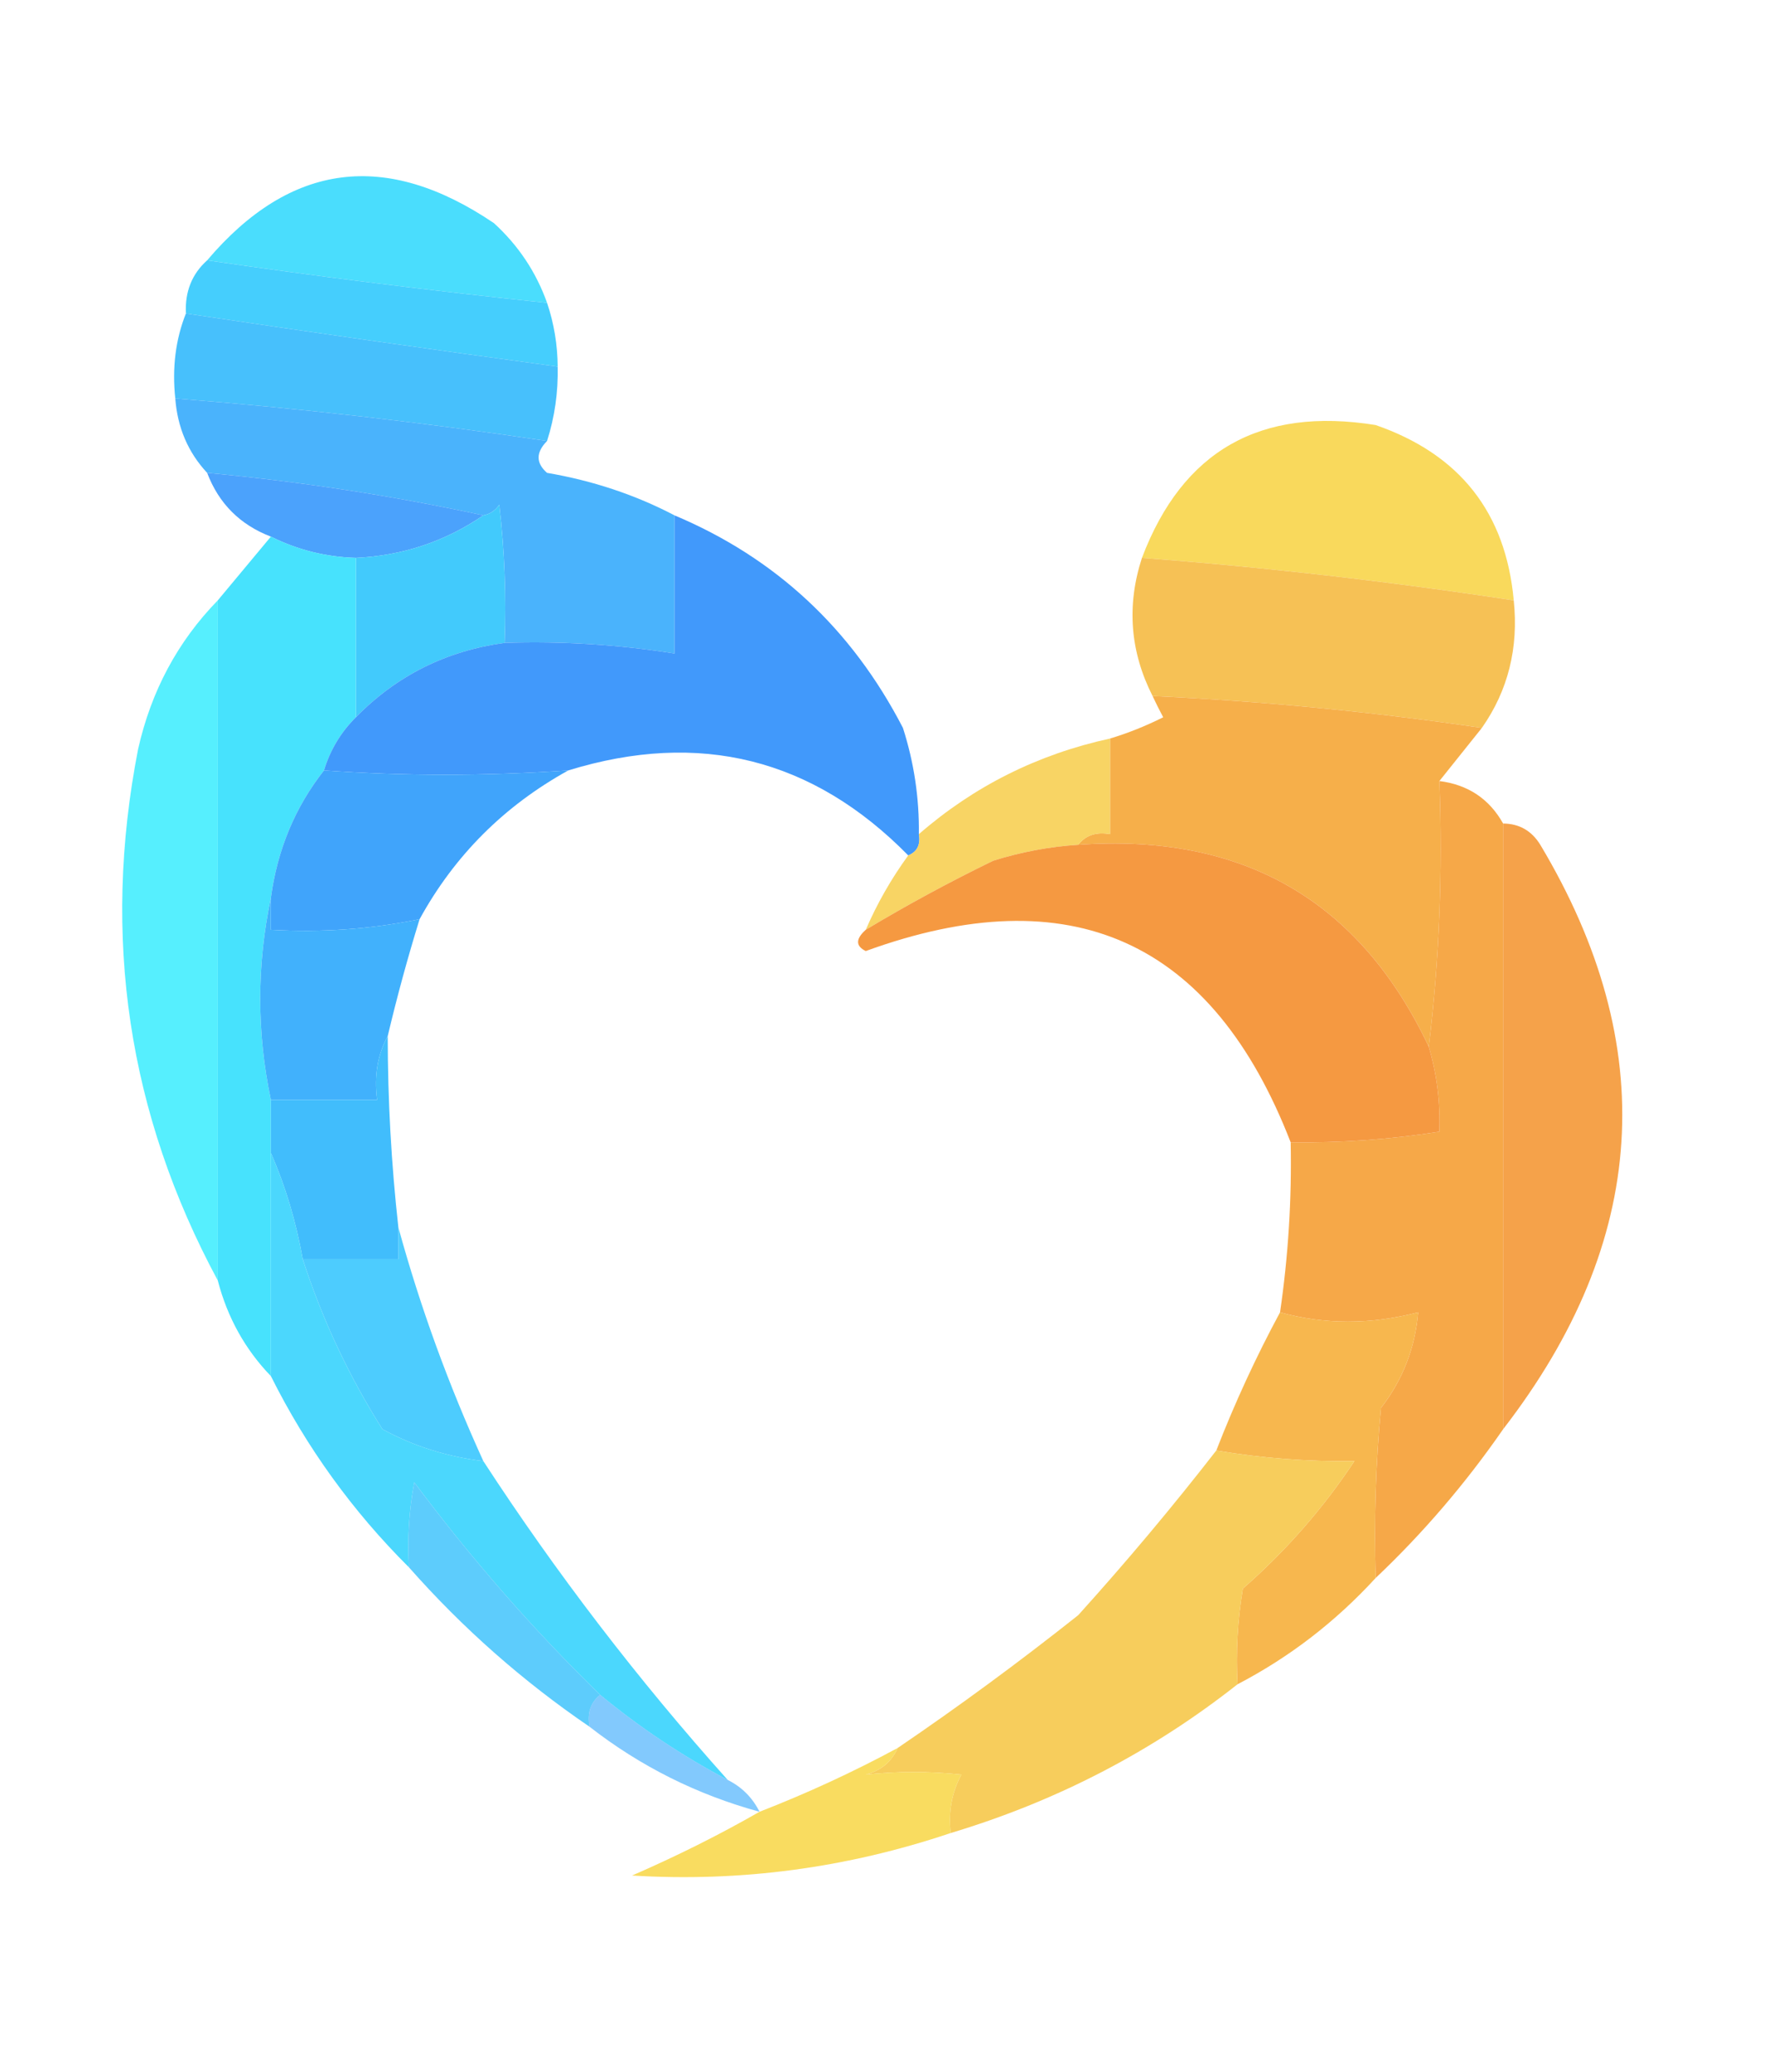 <?xml version="1.0" encoding="UTF-8"?>
<!DOCTYPE svg PUBLIC "-//W3C//DTD SVG 1.1//EN" "http://www.w3.org/Graphics/SVG/1.1/DTD/svg11.dtd">
<svg xmlns="http://www.w3.org/2000/svg" version="1.1" width="167px" height="195px" style="shape-rendering:geometricPrecision; text-rendering:geometricPrecision; image-rendering:optimizeQuality; fill-rule:evenodd; clip-rule:evenodd" xmlns:xlink="http://www.w3.org/1999/xlink">
<g><path style="opacity:0.958" fill="#43dcfd" d="M 51.5,28.5 C 40.791,27.384 30.124,26.051 19.5,24.5C 27.326,15.277 36.326,14.11 46.5,21C 48.797,23.099 50.464,25.599 51.5,28.5 Z"/></g>
<g><path style="opacity:0.977" fill="#42cdfd" d="M 19.5,24.5 C 30.124,26.051 40.791,27.384 51.5,28.5C 52.15,30.435 52.483,32.435 52.5,34.5C 40.728,32.905 29.061,31.238 17.5,29.5C 17.402,27.447 18.069,25.78 19.5,24.5 Z"/></g>
<g><path style="opacity:0.968" fill="#41befc" d="M 17.5,29.5 C 29.061,31.238 40.728,32.905 52.5,34.5C 52.552,36.903 52.219,39.236 51.5,41.5C 39.887,39.757 28.22,38.423 16.5,37.5C 16.194,34.615 16.527,31.948 17.5,29.5 Z"/></g>
<g><path style="opacity:0.952" fill="#41affc" d="M 16.5,37.5 C 28.22,38.423 39.887,39.757 51.5,41.5C 50.438,42.575 50.438,43.575 51.5,44.5C 55.813,45.236 59.813,46.57 63.5,48.5C 63.5,52.833 63.5,57.167 63.5,61.5C 58.213,60.658 52.88,60.324 47.5,60.5C 47.666,56.154 47.499,51.821 47,47.5C 46.617,48.056 46.117,48.389 45.5,48.5C 37.045,46.666 28.379,45.333 19.5,44.5C 17.707,42.574 16.707,40.241 16.5,37.5 Z"/></g>
<g><path style="opacity:0.941" fill="#409cfb" d="M 19.5,44.5 C 28.379,45.333 37.045,46.666 45.5,48.5C 41.908,50.958 37.908,52.291 33.5,52.5C 30.673,52.416 28.006,51.75 25.5,50.5C 22.596,49.386 20.596,47.386 19.5,44.5 Z"/></g>
<g><path style="opacity:0.964" fill="#f8d756" d="M 142.5,56.5 C 130.899,54.73 119.233,53.396 107.5,52.5C 111.322,42.416 118.655,38.25 129.5,40C 137.417,42.743 141.75,48.243 142.5,56.5 Z"/></g>
<g><path style="opacity:1" fill="#42cafc" d="M 47.5,60.5 C 42.002,61.249 37.336,63.582 33.5,67.5C 33.5,62.5 33.5,57.5 33.5,52.5C 37.908,52.291 41.908,50.958 45.5,48.5C 46.117,48.389 46.617,48.056 47,47.5C 47.499,51.821 47.666,56.154 47.5,60.5 Z"/></g>
<g><path style="opacity:0.975" fill="#43e1fd" d="M 25.5,50.5 C 28.006,51.75 30.673,52.416 33.5,52.5C 33.5,57.5 33.5,62.5 33.5,67.5C 32.075,68.922 31.075,70.589 30.5,72.5C 27.781,75.952 26.114,79.952 25.5,84.5C 24.167,90.833 24.167,97.167 25.5,103.5C 25.5,105.167 25.5,106.833 25.5,108.5C 25.5,115.5 25.5,122.5 25.5,129.5C 23.076,126.992 21.41,123.992 20.5,120.5C 20.5,99.167 20.5,77.833 20.5,56.5C 22.167,54.5 23.833,52.5 25.5,50.5 Z"/></g>
<g><path style="opacity:0.987" fill="#3f98fb" d="M 63.5,48.5 C 73.006,52.501 80.172,59.167 85,68.5C 86.043,71.757 86.543,75.09 86.5,78.5C 86.672,79.492 86.338,80.158 85.5,80.5C 76.517,71.367 65.85,68.701 53.5,72.5C 45.654,73.04 37.987,73.04 30.5,72.5C 31.075,70.589 32.075,68.922 33.5,67.5C 37.336,63.582 42.002,61.249 47.5,60.5C 52.88,60.324 58.213,60.658 63.5,61.5C 63.5,57.167 63.5,52.833 63.5,48.5 Z"/></g>
<g><path style="opacity:0.955" fill="#f6be4e" d="M 107.5,52.5 C 119.233,53.396 130.899,54.73 142.5,56.5C 142.966,60.982 141.966,64.982 139.5,68.5C 129.22,66.987 118.887,65.987 108.5,65.5C 106.378,61.312 106.045,56.979 107.5,52.5 Z"/></g>
<g><path style="opacity:0.899" fill="#44eefe" d="M 20.5,56.5 C 20.5,77.833 20.5,99.167 20.5,120.5C 12.057,104.834 9.557,88.167 13,70.5C 14.228,65.038 16.728,60.371 20.5,56.5 Z"/></g>
<g><path style="opacity:0.989" fill="#f6af49" d="M 108.5,65.5 C 118.887,65.987 129.22,66.987 139.5,68.5C 138.167,70.167 136.833,71.833 135.5,73.5C 135.826,82.017 135.493,90.35 134.5,98.5C 127.988,84.734 116.988,78.401 101.5,79.5C 102.209,78.596 103.209,78.263 104.5,78.5C 104.5,75.5 104.5,72.5 104.5,69.5C 106.195,68.989 107.861,68.322 109.5,67.5C 109.137,66.817 108.804,66.15 108.5,65.5 Z"/></g>
<g><path style="opacity:0.905" fill="#f7cf54" d="M 104.5,69.5 C 104.5,72.5 104.5,75.5 104.5,78.5C 103.209,78.263 102.209,78.596 101.5,79.5C 98.784,79.678 96.117,80.178 93.5,81C 89.34,83.023 85.34,85.189 81.5,87.5C 82.58,85.004 83.914,82.671 85.5,80.5C 86.338,80.158 86.672,79.492 86.5,78.5C 91.688,73.986 97.688,70.986 104.5,69.5 Z"/></g>
<g><path style="opacity:0.98" fill="#f5a645" d="M 135.5,73.5 C 138.198,73.845 140.198,75.178 141.5,77.5C 141.5,96.5 141.5,115.5 141.5,134.5C 137.953,139.62 133.953,144.286 129.5,148.5C 129.334,143.156 129.501,137.823 130,132.5C 132.05,129.852 133.216,126.852 133.5,123.5C 129.02,124.662 124.687,124.662 120.5,123.5C 121.275,118.203 121.608,112.87 121.5,107.5C 126.203,107.563 130.87,107.229 135.5,106.5C 135.599,103.763 135.265,101.096 134.5,98.5C 135.493,90.35 135.826,82.017 135.5,73.5 Z"/></g>
<g><path style="opacity:0.959" fill="#f59e43" d="M 141.5,77.5 C 143.017,77.511 144.184,78.177 145,79.5C 156.346,98.466 155.179,116.799 141.5,134.5C 141.5,115.5 141.5,96.5 141.5,77.5 Z"/></g>
<g><path style="opacity:1" fill="#f59941" d="M 101.5,79.5 C 116.988,78.401 127.988,84.734 134.5,98.5C 135.265,101.096 135.599,103.763 135.5,106.5C 130.87,107.229 126.203,107.563 121.5,107.5C 114.125,88.482 100.792,82.482 81.5,89.5C 80.537,89.03 80.537,88.364 81.5,87.5C 85.34,85.189 89.34,83.023 93.5,81C 96.117,80.178 98.784,79.678 101.5,79.5 Z"/></g>
<g><path style="opacity:1" fill="#40a4fb" d="M 30.5,72.5 C 37.987,73.04 45.654,73.04 53.5,72.5C 47.457,75.842 42.79,80.509 39.5,86.5C 34.93,87.441 30.263,87.774 25.5,87.5C 25.5,86.5 25.5,85.5 25.5,84.5C 26.114,79.952 27.781,75.952 30.5,72.5 Z"/></g>
<g><path style="opacity:1" fill="#41b1fc" d="M 25.5,84.5 C 25.5,85.5 25.5,86.5 25.5,87.5C 30.263,87.774 34.93,87.441 39.5,86.5C 38.371,90.152 37.371,93.818 36.5,97.5C 35.539,99.265 35.205,101.265 35.5,103.5C 32.167,103.5 28.833,103.5 25.5,103.5C 24.167,97.167 24.167,90.833 25.5,84.5 Z"/></g>
<g><path style="opacity:1" fill="#41bdfc" d="M 36.5,97.5 C 36.502,103.523 36.835,109.523 37.5,115.5C 37.5,116.5 37.5,117.5 37.5,118.5C 34.5,118.5 31.5,118.5 28.5,118.5C 27.87,114.952 26.87,111.619 25.5,108.5C 25.5,106.833 25.5,105.167 25.5,103.5C 28.833,103.5 32.167,103.5 35.5,103.5C 35.205,101.265 35.539,99.265 36.5,97.5 Z"/></g>
<g><path style="opacity:0.941" fill="#42c9fd" d="M 37.5,115.5 C 39.545,122.961 42.212,130.294 45.5,137.5C 42.102,137.093 38.936,136.093 36,134.5C 32.825,129.47 30.325,124.137 28.5,118.5C 31.5,118.5 34.5,118.5 37.5,118.5C 37.5,117.5 37.5,116.5 37.5,115.5 Z"/></g>
<g><path style="opacity:0.955" fill="#43d5fd" d="M 25.5,108.5 C 26.87,111.619 27.87,114.952 28.5,118.5C 30.325,124.137 32.825,129.47 36,134.5C 38.936,136.093 42.102,137.093 45.5,137.5C 52.369,148.046 60.036,158.046 68.5,167.5C 64.246,165.251 60.246,162.585 56.5,159.5C 50.188,153.348 44.355,146.681 39,139.5C 38.503,142.146 38.336,144.813 38.5,147.5C 33.19,142.215 28.856,136.215 25.5,129.5C 25.5,122.5 25.5,115.5 25.5,108.5 Z"/></g>
<g><path style="opacity:0.98" fill="#f6b54b" d="M 120.5,123.5 C 124.687,124.662 129.02,124.662 133.5,123.5C 133.216,126.852 132.05,129.852 130,132.5C 129.501,137.823 129.334,143.156 129.5,148.5C 125.718,152.623 121.385,155.957 116.5,158.5C 116.335,155.482 116.502,152.482 117,149.5C 121.059,145.944 124.559,141.944 127.5,137.5C 123.076,137.558 118.743,137.225 114.5,136.5C 116.247,132.009 118.247,127.675 120.5,123.5 Z"/></g>
<g><path style="opacity:0.853" fill="#42c4fc" d="M 56.5,159.5 C 55.596,160.209 55.263,161.209 55.5,162.5C 49.214,158.215 43.547,153.215 38.5,147.5C 38.336,144.813 38.503,142.146 39,139.5C 44.355,146.681 50.188,153.348 56.5,159.5 Z"/></g>
<g><path style="opacity:0.934" fill="#f7ca52" d="M 114.5,136.5 C 118.743,137.225 123.076,137.558 127.5,137.5C 124.559,141.944 121.059,145.944 117,149.5C 116.502,152.482 116.335,155.482 116.5,158.5C 108.457,164.845 99.457,169.511 89.5,172.5C 89.261,170.533 89.594,168.699 90.5,167C 87.46,166.68 84.46,166.68 81.5,167C 82.942,166.623 83.942,165.79 84.5,164.5C 90.265,160.583 95.932,156.416 101.5,152C 106.074,146.935 110.407,141.769 114.5,136.5 Z"/></g>
<g><path style="opacity:0.656" fill="#41adfc" d="M 56.5,159.5 C 60.246,162.585 64.246,165.251 68.5,167.5C 69.833,168.167 70.833,169.167 71.5,170.5C 65.615,168.891 60.282,166.224 55.5,162.5C 55.263,161.209 55.596,160.209 56.5,159.5 Z"/></g>
<g><path style="opacity:0.944" fill="#f8da57" d="M 84.5,164.5 C 83.942,165.79 82.942,166.623 81.5,167C 84.46,166.68 87.46,166.68 90.5,167C 89.594,168.699 89.261,170.533 89.5,172.5C 79.708,175.795 69.708,177.129 59.5,176.5C 63.717,174.668 67.717,172.668 71.5,170.5C 75.984,168.757 80.317,166.757 84.5,164.5 Z"/></g>
</svg>
